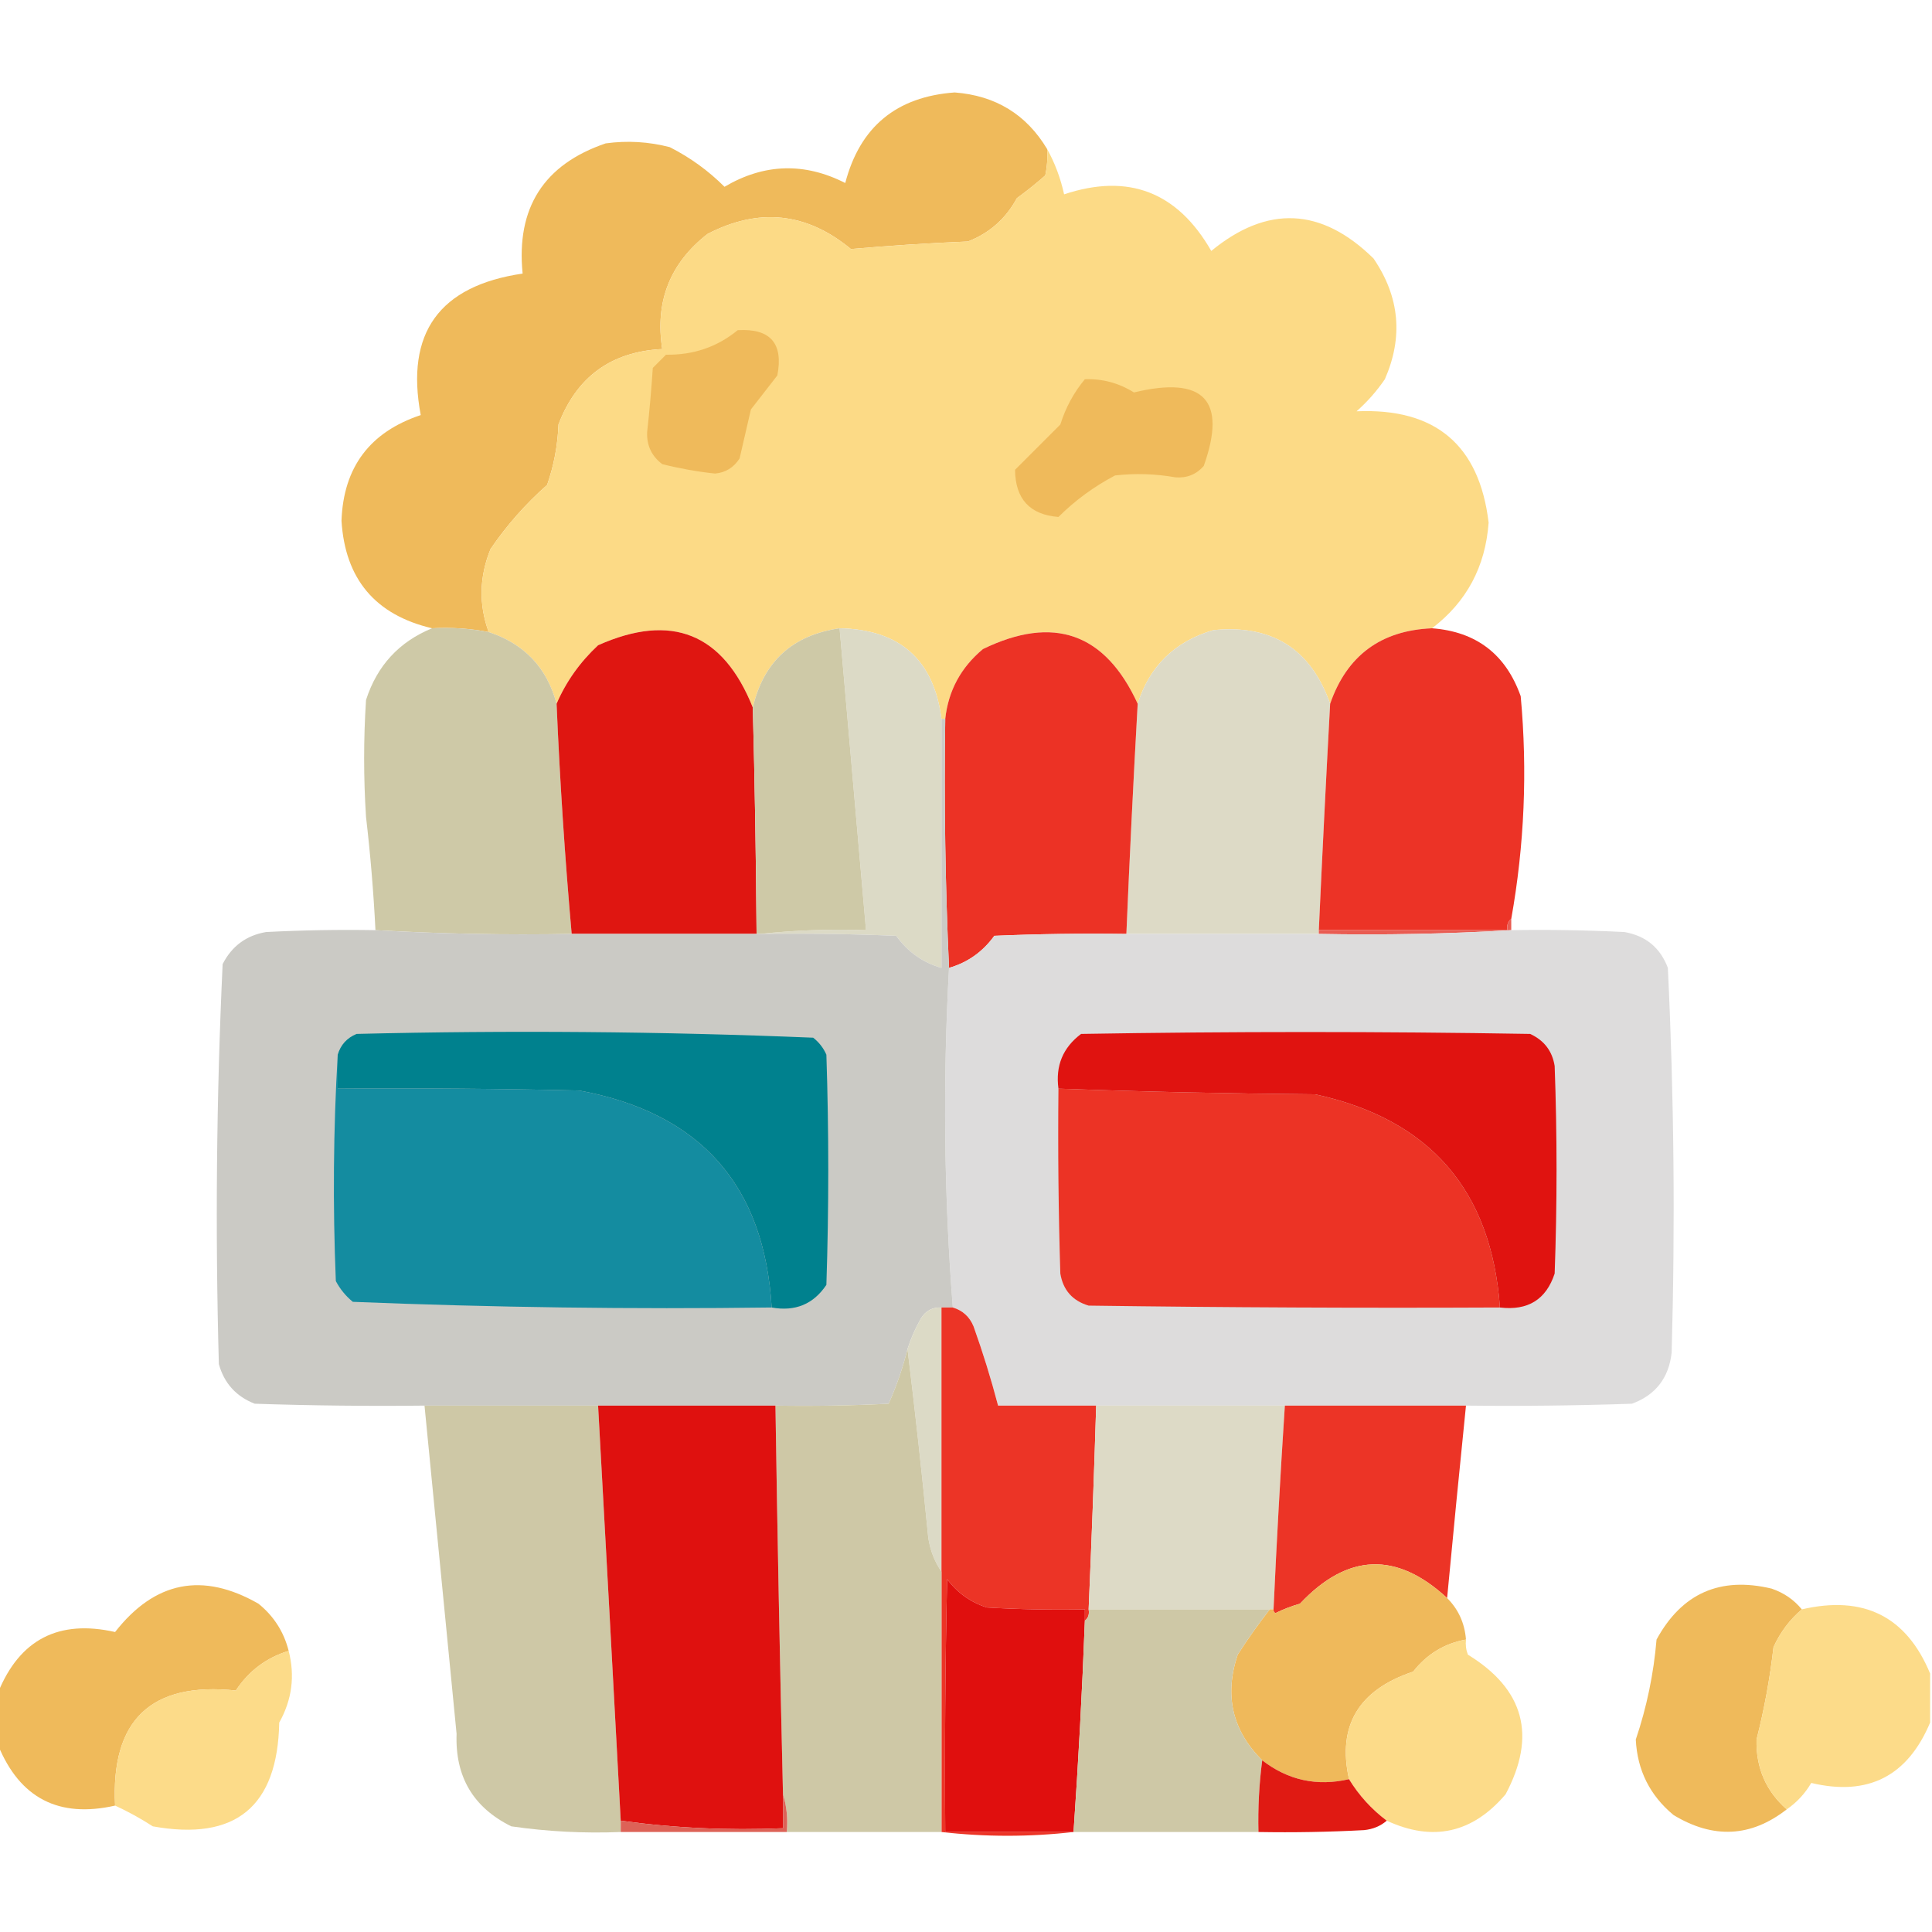 <?xml version="1.0" encoding="UTF-8"?>
<!DOCTYPE svg PUBLIC "-//W3C//DTD SVG 1.1//EN" "http://www.w3.org/Graphics/SVG/1.1/DTD/svg11.dtd">
<svg xmlns="http://www.w3.org/2000/svg" version="1.1" width="512px" height="512px" style="shape-rendering:geometricPrecision; text-rendering:geometricPrecision; image-rendering:optimizeQuality; fill-rule:evenodd; clip-rule:evenodd" xmlns:xlink="http://www.w3.org/1999/xlink">
<g><path style="opacity:1" fill="#efba5b" d="M 277.5,39.5 C 277.663,41.857 277.497,44.19 277,46.5C 274.591,48.62 272.091,50.62 269.5,52.5C 266.556,57.946 262.223,61.78 256.5,64C 246.092,64.424 235.758,65.091 225.5,66C 213.768,56.283 201.101,54.95 187.5,62C 177.541,69.762 173.541,79.928 175.5,92.5C 161.983,93.184 152.816,99.85 148,112.5C 147.798,117.989 146.798,123.322 145,128.5C 139.285,133.548 134.285,139.214 130,145.5C 127.012,152.83 126.845,160.164 129.5,167.5C 124.595,166.555 119.595,166.221 114.5,166.5C 99.452,162.951 91.452,153.451 90.5,138C 91.013,123.818 98.013,114.485 111.5,110C 107.403,88.243 116.403,75.743 138.5,72.5C 136.762,55.094 144.096,43.594 160.5,38C 166.237,37.211 171.903,37.544 177.5,39C 182.903,41.74 187.737,45.24 192,49.5C 202.496,43.321 213.163,42.988 224,48.5C 227.887,33.62 237.554,25.62 253,24.5C 263.843,25.329 272.01,30.329 277.5,39.5 Z"/></g>
<g><path style="opacity:0.994" fill="#fcda86" d="M 277.5,39.5 C 279.554,43.193 281.054,47.193 282,51.5C 299.017,45.835 312.017,50.835 321,66.5C 335.872,54.293 350.205,54.959 364,68.5C 370.913,78.636 371.913,89.303 367,100.5C 364.843,103.656 362.343,106.489 359.5,109C 380.378,108.084 392.044,117.918 394.5,138.5C 393.654,150.199 388.654,159.532 379.5,166.5C 365.938,167.068 356.938,173.735 352.5,186.5C 347.364,171.924 337.031,165.424 321.5,167C 311.318,170.017 304.651,176.517 301.5,186.5C 292.883,167.754 279.216,162.921 260.5,172C 254.649,176.872 251.316,183.038 250.5,190.5C 250.167,190.5 249.833,190.5 249.5,190.5C 247.479,174.819 238.479,166.819 222.5,166.5C 210.037,168.298 202.37,175.298 199.5,187.5C 191.631,167.818 177.964,162.318 158.5,171C 153.694,175.478 150.027,180.644 147.5,186.5C 144.944,176.943 138.944,170.609 129.5,167.5C 126.845,160.164 127.012,152.83 130,145.5C 134.285,139.214 139.285,133.548 145,128.5C 146.798,123.322 147.798,117.989 148,112.5C 152.816,99.85 161.983,93.184 175.5,92.5C 173.541,79.928 177.541,69.762 187.5,62C 201.101,54.95 213.768,56.283 225.5,66C 235.758,65.091 246.092,64.424 256.5,64C 262.223,61.78 266.556,57.946 269.5,52.5C 272.091,50.62 274.591,48.62 277,46.5C 277.497,44.19 277.663,41.857 277.5,39.5 Z"/></g>
<g><path style="opacity:1" fill="#efba5b" d="M 195.5,87.5 C 204.153,86.987 207.653,90.987 206,99.5C 203.667,102.5 201.333,105.5 199,108.5C 198,112.833 197,117.167 196,121.5C 194.438,123.91 192.271,125.244 189.5,125.5C 184.764,124.992 180.097,124.159 175.5,123C 172.684,120.868 171.351,118.035 171.5,114.5C 172.127,108.845 172.627,103.179 173,97.5C 174.167,96.333 175.333,95.167 176.5,94C 183.749,94.115 190.082,91.948 195.5,87.5 Z"/></g>
<g><path style="opacity:1" fill="#efba5b" d="M 287.5,100.5 C 292.182,100.338 296.515,101.505 300.5,104C 319.052,99.541 325.219,106.041 319,123.5C 317.014,125.742 314.514,126.742 311.5,126.5C 306.184,125.557 300.851,125.39 295.5,126C 289.891,128.958 284.891,132.624 280.5,137C 272.907,136.404 269.073,132.237 269,124.5C 272.946,120.554 276.946,116.554 281,112.5C 282.402,108.025 284.569,104.025 287.5,100.5 Z"/></g>
<g><path style="opacity:1" fill="#cec9a7" d="M 114.5,166.5 C 119.595,166.221 124.595,166.555 129.5,167.5C 138.944,170.609 144.944,176.943 147.5,186.5C 148.367,206.918 149.701,227.251 151.5,247.5C 134.09,247.819 116.756,247.485 99.5,246.5C 98.998,236.478 98.165,226.478 97,216.5C 96.333,206.167 96.333,195.833 97,185.5C 99.928,176.408 105.762,170.075 114.5,166.5 Z"/></g>
<g><path style="opacity:1" fill="#df1611" d="M 199.5,187.5 C 200.024,207.496 200.357,227.496 200.5,247.5C 184.167,247.5 167.833,247.5 151.5,247.5C 149.701,227.251 148.367,206.918 147.5,186.5C 150.027,180.644 153.694,175.478 158.5,171C 177.964,162.318 191.631,167.818 199.5,187.5 Z"/></g>
<g><path style="opacity:1" fill="#dcdac6" d="M 222.5,166.5 C 238.479,166.819 247.479,174.819 249.5,190.5C 249.5,212.5 249.5,234.5 249.5,256.5C 244.595,255.118 240.595,252.285 237.5,248C 225.505,247.5 213.505,247.333 201.5,247.5C 210.652,246.506 219.985,246.173 229.5,246.5C 227.166,219.83 224.833,193.163 222.5,166.5 Z"/></g>
<g><path style="opacity:1" fill="#dddac6" d="M 352.5,186.5 C 351.411,206.496 350.411,226.496 349.5,246.5C 349.5,246.833 349.5,247.167 349.5,247.5C 332.5,247.5 315.5,247.5 298.5,247.5C 299.355,227.16 300.355,206.826 301.5,186.5C 304.651,176.517 311.318,170.017 321.5,167C 337.031,165.424 347.364,171.924 352.5,186.5 Z"/></g>
<g><path style="opacity:1" fill="#ec3326" d="M 379.5,166.5 C 391.222,167.385 399.055,173.385 403,184.5C 404.821,204.283 403.988,223.95 400.5,243.5C 399.596,244.209 399.263,245.209 399.5,246.5C 382.833,246.5 366.167,246.5 349.5,246.5C 350.411,226.496 351.411,206.496 352.5,186.5C 356.938,173.735 365.938,167.068 379.5,166.5 Z"/></g>
<g><path style="opacity:1" fill="#cec9a7" d="M 222.5,166.5 C 224.833,193.163 227.166,219.83 229.5,246.5C 219.985,246.173 210.652,246.506 201.5,247.5C 201.167,247.5 200.833,247.5 200.5,247.5C 200.357,227.496 200.024,207.496 199.5,187.5C 202.37,175.298 210.037,168.298 222.5,166.5 Z"/></g>
<g><path style="opacity:1" fill="#ec3225" d="M 301.5,186.5 C 300.355,206.826 299.355,227.16 298.5,247.5C 286.829,247.333 275.162,247.5 263.5,248C 260.434,252.244 256.434,255.078 251.5,256.5C 250.503,234.673 250.169,212.673 250.5,190.5C 251.316,183.038 254.649,176.872 260.5,172C 279.216,162.921 292.883,167.754 301.5,186.5 Z"/></g>
<g><path style="opacity:1" fill="#e95c52" d="M 400.5,243.5 C 400.5,244.5 400.5,245.5 400.5,246.5C 383.675,247.497 366.675,247.83 349.5,247.5C 349.5,247.167 349.5,246.833 349.5,246.5C 366.167,246.5 382.833,246.5 399.5,246.5C 399.263,245.209 399.596,244.209 400.5,243.5 Z"/></g>
<g><path style="opacity:0.99" fill="#dddcdc" d="M 400.5,246.5 C 410.506,246.334 420.506,246.5 430.5,247C 436.159,247.996 439.993,251.162 442,256.5C 443.632,290.461 443.965,324.461 443,358.5C 442.25,365.178 438.75,369.678 432.5,372C 417.837,372.5 403.17,372.667 388.5,372.5C 372.5,372.5 356.5,372.5 340.5,372.5C 323.833,372.5 307.167,372.5 290.5,372.5C 281.833,372.5 273.167,372.5 264.5,372.5C 262.643,365.427 260.476,358.427 258,351.5C 256.945,348.944 255.112,347.277 252.5,346.5C 250.172,316.651 249.838,286.651 251.5,256.5C 256.434,255.078 260.434,252.244 263.5,248C 275.162,247.5 286.829,247.333 298.5,247.5C 315.5,247.5 332.5,247.5 349.5,247.5C 366.675,247.83 383.675,247.497 400.5,246.5 Z"/></g>
<g><path style="opacity:1" fill="#cbcac5" d="M 249.5,190.5 C 249.833,190.5 250.167,190.5 250.5,190.5C 250.169,212.673 250.503,234.673 251.5,256.5C 249.838,286.651 250.172,316.651 252.5,346.5C 251.5,346.5 250.5,346.5 249.5,346.5C 247.097,346.393 245.264,347.393 244,349.5C 242.544,352.076 241.377,354.742 240.5,357.5C 239.263,362.476 237.596,367.309 235.5,372C 225.506,372.5 215.506,372.666 205.5,372.5C 189.833,372.5 174.167,372.5 158.5,372.5C 143.167,372.5 127.833,372.5 112.5,372.5C 97.496,372.667 82.496,372.5 67.5,372C 62.572,370.073 59.406,366.573 58,361.5C 57.02,326.106 57.353,290.773 59,255.5C 61.429,250.734 65.263,247.9 70.5,247C 80.161,246.5 89.828,246.334 99.5,246.5C 116.756,247.485 134.09,247.819 151.5,247.5C 167.833,247.5 184.167,247.5 200.5,247.5C 200.833,247.5 201.167,247.5 201.5,247.5C 213.505,247.333 225.505,247.5 237.5,248C 240.595,252.285 244.595,255.118 249.5,256.5C 249.5,234.5 249.5,212.5 249.5,190.5 Z"/></g>
<g><path style="opacity:1" fill="#00818e" d="M 204.5,346.5 C 202.585,314.079 185.585,294.912 153.5,289C 132.169,288.5 110.836,288.333 89.5,288.5C 89.5,285.5 89.5,282.5 89.5,279.5C 90.278,276.888 91.944,275.055 94.5,274C 134.917,273.012 175.251,273.345 215.5,275C 217.049,276.214 218.215,277.714 219,279.5C 219.667,299.833 219.667,320.167 219,340.5C 215.568,345.627 210.734,347.627 204.5,346.5 Z"/></g>
<g><path style="opacity:1" fill="#e01310" d="M 397.5,346.5 C 395.259,315.427 378.926,296.594 348.5,290C 325.761,289.823 303.094,289.323 280.5,288.5C 279.679,282.456 281.679,277.623 286.5,274C 326.167,273.333 365.833,273.333 405.5,274C 409.205,275.699 411.372,278.533 412,282.5C 412.667,300.833 412.667,319.167 412,337.5C 409.742,344.39 404.909,347.39 397.5,346.5 Z"/></g>
<g><path style="opacity:1" fill="#148ca0" d="M 89.5,279.5 C 89.5,282.5 89.5,285.5 89.5,288.5C 110.836,288.333 132.169,288.5 153.5,289C 185.585,294.912 202.585,314.079 204.5,346.5C 167.414,346.987 130.414,346.487 93.5,345C 91.622,343.457 90.122,341.624 89,339.5C 88.171,319.329 88.338,299.329 89.5,279.5 Z"/></g>
<g><path style="opacity:1" fill="#ec3325" d="M 280.5,288.5 C 303.094,289.323 325.761,289.823 348.5,290C 378.926,296.594 395.259,315.427 397.5,346.5C 361.165,346.667 324.832,346.5 288.5,346C 284.23,344.73 281.73,341.896 281,337.5C 280.5,321.17 280.333,304.837 280.5,288.5 Z"/></g>
<g><path style="opacity:1" fill="#dcdac6" d="M 249.5,346.5 C 249.5,369.833 249.5,393.167 249.5,416.5C 247.672,413.865 246.505,410.865 246,407.5C 244.351,390.663 242.518,373.996 240.5,357.5C 241.377,354.742 242.544,352.076 244,349.5C 245.264,347.393 247.097,346.393 249.5,346.5 Z"/></g>
<g><path style="opacity:1" fill="#ec3426" d="M 249.5,346.5 C 250.5,346.5 251.5,346.5 252.5,346.5C 255.112,347.277 256.945,348.944 258,351.5C 260.476,358.427 262.643,365.427 264.5,372.5C 273.167,372.5 281.833,372.5 290.5,372.5C 289.951,390.505 289.284,408.505 288.5,426.5C 288.737,427.791 288.404,428.791 287.5,429.5C 287.5,428.5 287.5,427.5 287.5,426.5C 278.827,426.666 270.16,426.5 261.5,426C 257.208,424.604 253.708,422.104 251,418.5C 250.5,440.831 250.333,463.164 250.5,485.5C 261.833,485.5 273.167,485.5 284.5,485.5C 272.833,486.833 261.167,486.833 249.5,485.5C 249.5,462.5 249.5,439.5 249.5,416.5C 249.5,393.167 249.5,369.833 249.5,346.5 Z"/></g>
<g><path style="opacity:1" fill="#cec8a6" d="M 240.5,357.5 C 242.518,373.996 244.351,390.663 246,407.5C 246.505,410.865 247.672,413.865 249.5,416.5C 249.5,439.5 249.5,462.5 249.5,485.5C 235.833,485.5 222.167,485.5 208.5,485.5C 208.813,481.958 208.479,478.625 207.5,475.5C 206.688,441.17 206.021,406.836 205.5,372.5C 215.506,372.666 225.506,372.5 235.5,372C 237.596,367.309 239.263,362.476 240.5,357.5 Z"/></g>
<g><path style="opacity:1" fill="#cec8a6" d="M 112.5,372.5 C 127.833,372.5 143.167,372.5 158.5,372.5C 160.529,409.166 162.529,445.833 164.5,482.5C 164.5,483.5 164.5,484.5 164.5,485.5C 154.767,485.891 145.1,485.391 135.5,484C 125.422,479.019 120.588,470.853 121,459.5C 118.166,430.493 115.333,401.493 112.5,372.5 Z"/></g>
<g><path style="opacity:1" fill="#df110f" d="M 158.5,372.5 C 174.167,372.5 189.833,372.5 205.5,372.5C 206.021,406.836 206.688,441.17 207.5,475.5C 207.5,478.5 207.5,481.5 207.5,484.5C 192.923,485.123 178.589,484.456 164.5,482.5C 162.529,445.833 160.529,409.166 158.5,372.5 Z"/></g>
<g><path style="opacity:1" fill="#dddac6" d="M 290.5,372.5 C 307.167,372.5 323.833,372.5 340.5,372.5C 339.323,390.49 338.323,408.49 337.5,426.5C 337.167,426.5 336.833,426.5 336.5,426.5C 320.5,426.5 304.5,426.5 288.5,426.5C 289.284,408.505 289.951,390.505 290.5,372.5 Z"/></g>
<g><path style="opacity:1" fill="#ec3426" d="M 340.5,372.5 C 356.5,372.5 372.5,372.5 388.5,372.5C 386.768,389.491 385.101,406.491 383.5,423.5C 370.098,411.103 357.098,411.603 344.5,425C 342.238,425.642 340.071,426.475 338,427.5C 337.601,427.272 337.435,426.938 337.5,426.5C 338.323,408.49 339.323,390.49 340.5,372.5 Z"/></g>
<g><path style="opacity:1" fill="#efb95b" d="M 383.5,423.5 C 386.488,426.481 388.154,430.148 388.5,434.5C 382.82,435.513 378.153,438.347 374.5,443C 360.027,447.832 354.361,457.332 357.5,471.5C 349.02,473.463 341.353,471.796 334.5,466.5C 326.559,458.616 324.393,449.282 328,438.5C 330.689,434.325 333.523,430.325 336.5,426.5C 336.833,426.5 337.167,426.5 337.5,426.5C 337.435,426.938 337.601,427.272 338,427.5C 340.071,426.475 342.238,425.642 344.5,425C 357.098,411.603 370.098,411.103 383.5,423.5 Z"/></g>
<g><path style="opacity:1" fill="#efba5b" d="M 76.5,437.5 C 70.612,439.287 65.946,442.787 62.5,448C 40.021,445.644 29.354,455.811 30.5,478.5C 15.593,481.88 5.259,476.547 -0.5,462.5C -0.5,457.833 -0.5,453.167 -0.5,448.5C 5.229,434.468 15.562,429.134 30.5,432.5C 41.033,419.027 53.7,416.527 68.5,425C 72.561,428.291 75.227,432.457 76.5,437.5 Z"/></g>
<g><path style="opacity:1" fill="#e00f0e" d="M 287.5,429.5 C 286.795,448.184 285.795,466.851 284.5,485.5C 273.167,485.5 261.833,485.5 250.5,485.5C 250.333,463.164 250.5,440.831 251,418.5C 253.708,422.104 257.208,424.604 261.5,426C 270.16,426.5 278.827,426.666 287.5,426.5C 287.5,427.5 287.5,428.5 287.5,429.5 Z"/></g>
<g><path style="opacity:0.999" fill="#efba5b" d="M 477.5,426.5 C 474.291,429.228 471.791,432.561 470,436.5C 469.036,444.851 467.536,453.018 465.5,461C 465.331,468.485 467.997,474.652 473.5,479.5C 464.027,486.886 454.027,487.386 443.5,481C 437.237,475.807 433.903,469.14 433.5,461C 436.404,452.407 438.238,443.573 439,434.5C 445.687,422.241 455.854,417.741 469.5,421C 472.756,422.116 475.422,423.949 477.5,426.5 Z"/></g>
<g><path style="opacity:0.969" fill="#fcda86" d="M 511.5,443.5 C 511.5,447.833 511.5,452.167 511.5,456.5C 505.521,470.74 495.021,476.073 480,472.5C 478.334,475.331 476.168,477.664 473.5,479.5C 467.997,474.652 465.331,468.485 465.5,461C 467.536,453.018 469.036,444.851 470,436.5C 471.791,432.561 474.291,429.228 477.5,426.5C 493.89,422.694 505.224,428.361 511.5,443.5 Z"/></g>
<g><path style="opacity:1" fill="#cec8a6" d="M 288.5,426.5 C 304.5,426.5 320.5,426.5 336.5,426.5C 333.523,430.325 330.689,434.325 328,438.5C 324.393,449.282 326.559,458.616 334.5,466.5C 333.68,472.797 333.347,479.131 333.5,485.5C 317.167,485.5 300.833,485.5 284.5,485.5C 285.795,466.851 286.795,448.184 287.5,429.5C 288.404,428.791 288.737,427.791 288.5,426.5 Z"/></g>
<g><path style="opacity:0.972" fill="#fcda86" d="M 388.5,434.5 C 388.343,435.873 388.51,437.207 389,438.5C 403.938,447.653 407.271,459.986 399,475.5C 390.224,485.818 379.724,488.152 367.5,482.5C 363.456,479.457 360.123,475.791 357.5,471.5C 354.361,457.332 360.027,447.832 374.5,443C 378.153,438.347 382.82,435.513 388.5,434.5 Z"/></g>
<g><path style="opacity:0.966" fill="#fcda86" d="M 76.5,437.5 C 78.209,444.157 77.376,450.491 74,456.5C 73.577,478.791 62.41,487.958 40.5,484C 37.26,481.909 33.926,480.076 30.5,478.5C 29.354,455.811 40.021,445.644 62.5,448C 65.946,442.787 70.612,439.287 76.5,437.5 Z"/></g>
<g><path style="opacity:1" fill="#e01a13" d="M 334.5,466.5 C 341.353,471.796 349.02,473.463 357.5,471.5C 360.123,475.791 363.456,479.457 367.5,482.5C 365.852,483.927 363.852,484.76 361.5,485C 352.173,485.5 342.839,485.666 333.5,485.5C 333.347,479.131 333.68,472.797 334.5,466.5 Z"/></g>
<g><path style="opacity:0.933" fill="#da574b" d="M 207.5,475.5 C 208.479,478.625 208.813,481.958 208.5,485.5C 193.833,485.5 179.167,485.5 164.5,485.5C 164.5,484.5 164.5,483.5 164.5,482.5C 178.589,484.456 192.923,485.123 207.5,484.5C 207.5,481.5 207.5,478.5 207.5,475.5 Z"/></g>
</svg>
